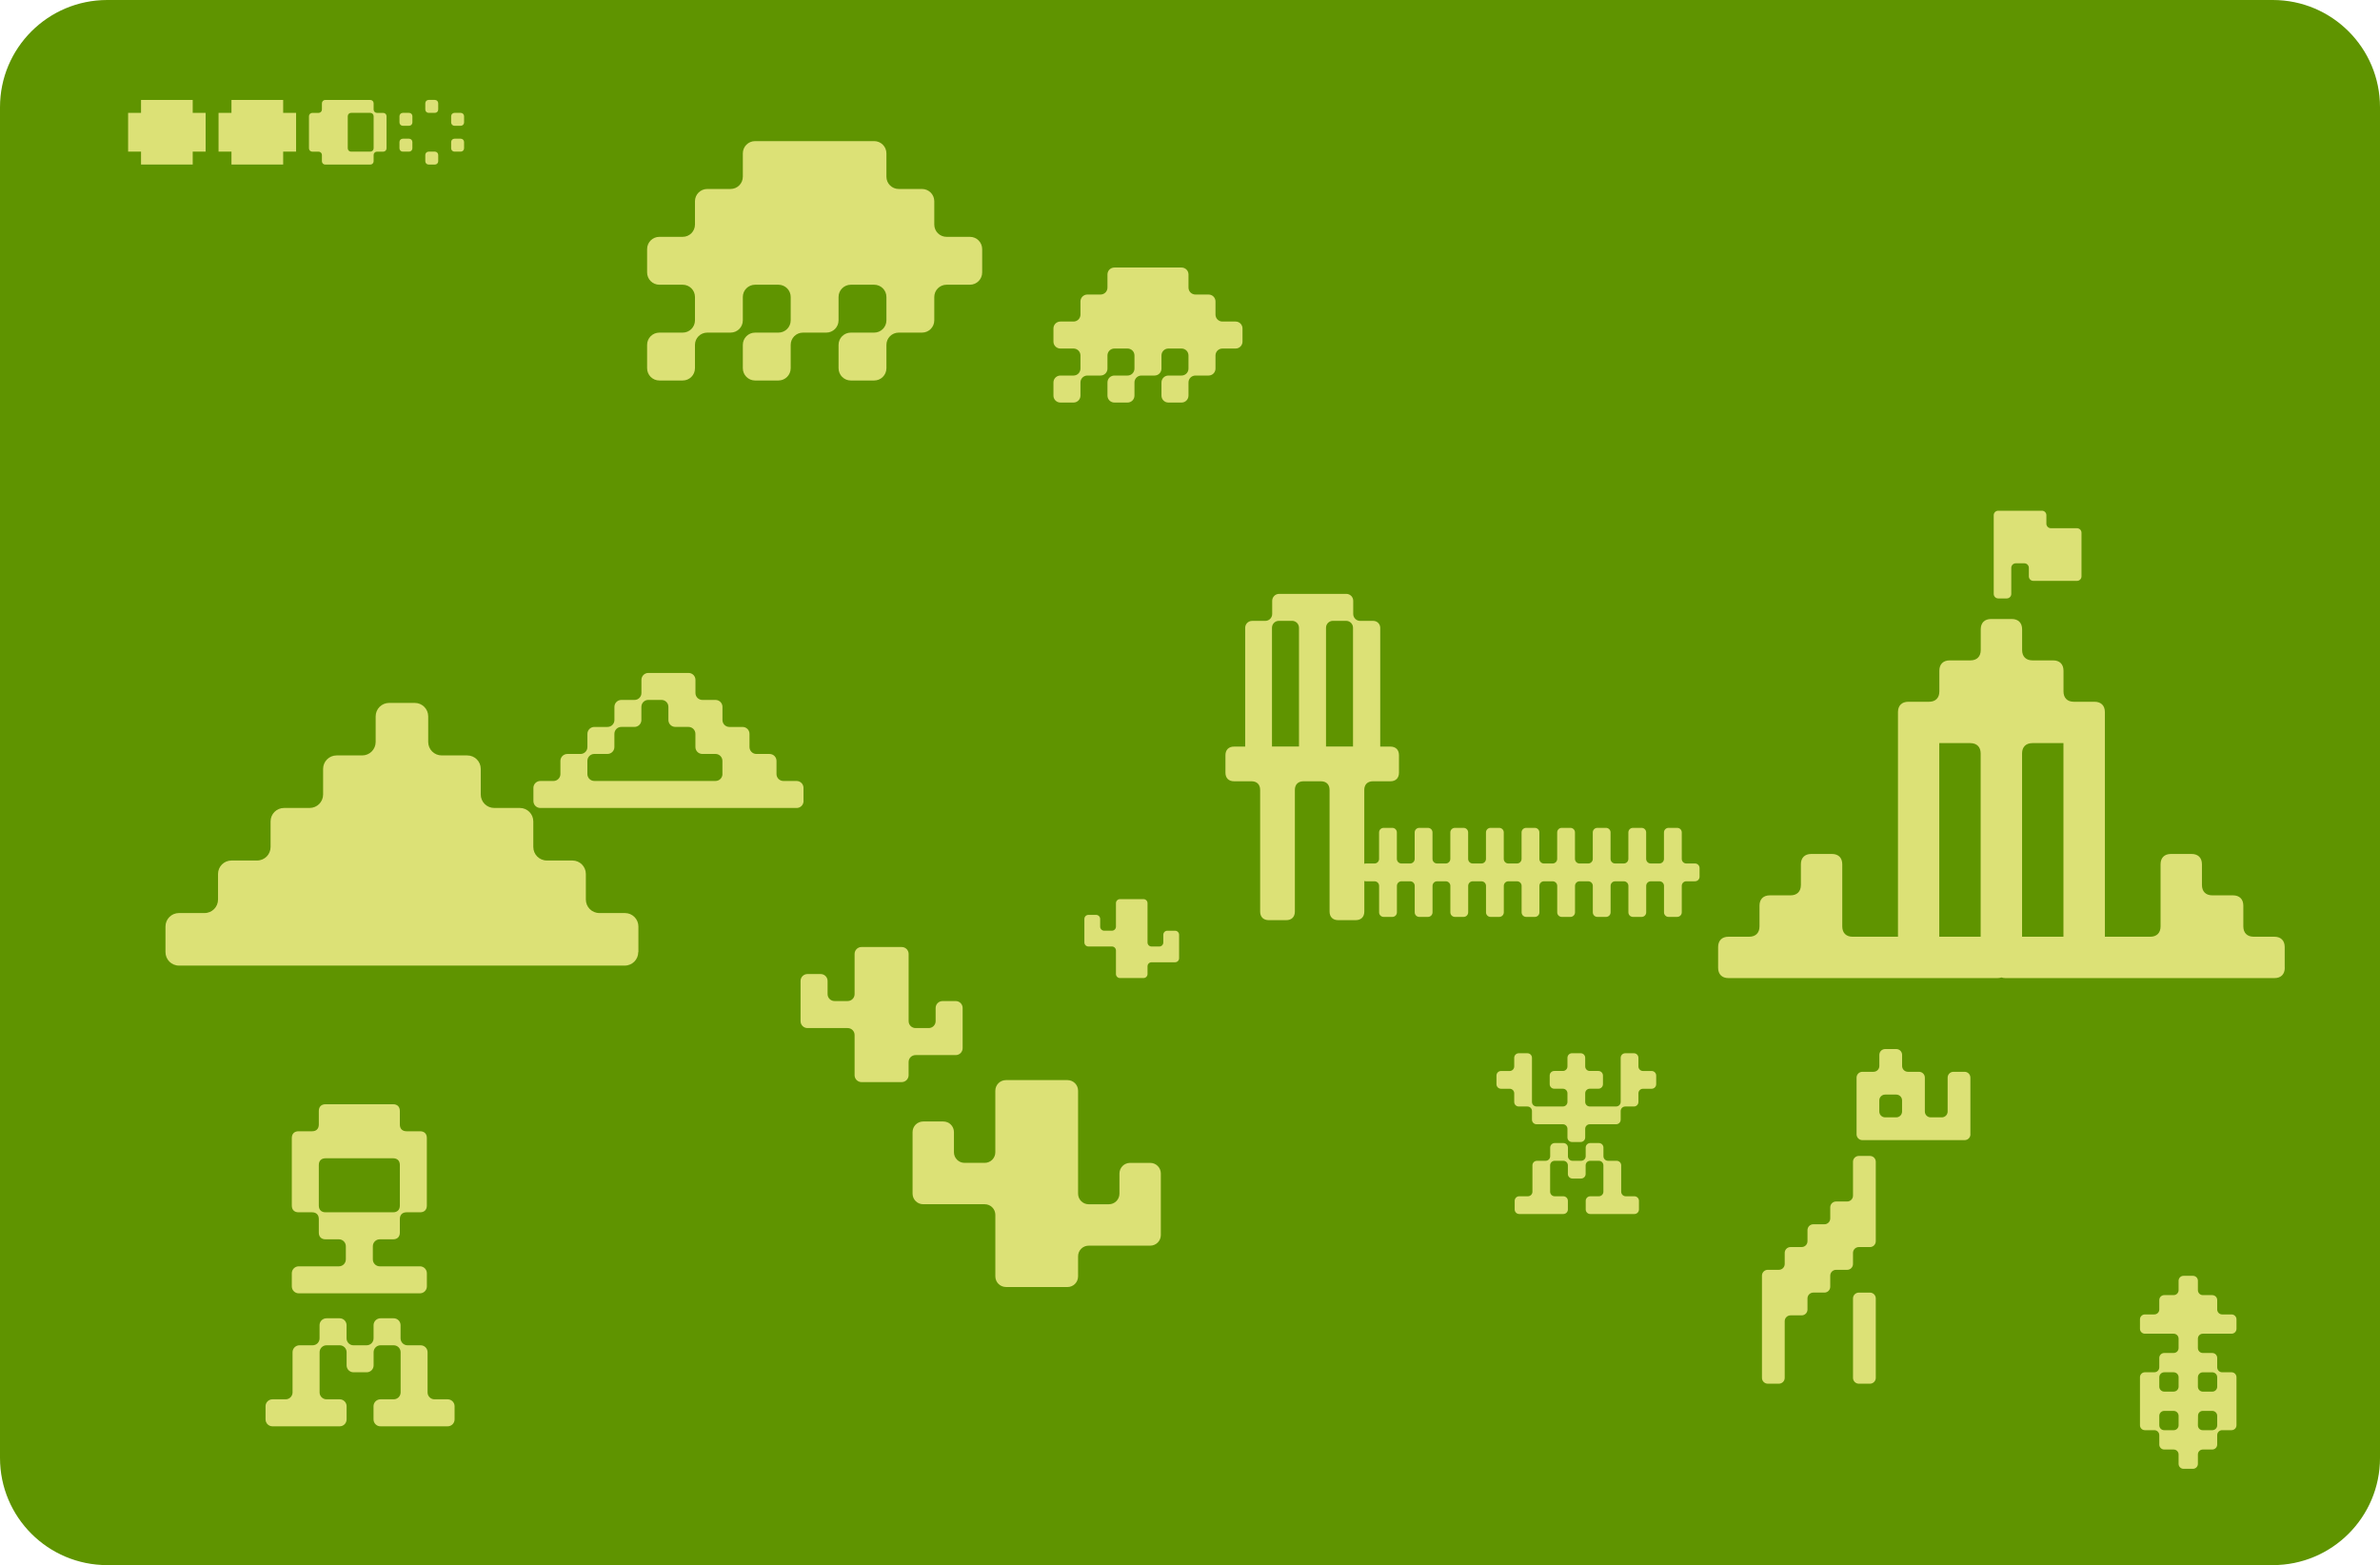 <?xml version="1.0" encoding="UTF-8"?><svg id="Calque_2" xmlns="http://www.w3.org/2000/svg" viewBox="0 0 980.1 644.56"><defs><style>.cls-1{fill:#5f9400;}.cls-1,.cls-2{stroke-width:0px;}.cls-2{fill:#dce176;}</style></defs><g id="Calque_1-2"><path class="cls-1" d="m935.95,0H44.15C19.77,0,0,19.76,0,44.14v556.28c0,24.39,19.77,44.14,44.15,44.14h891.8c24.38,0,44.15-19.76,44.15-44.14V44.14c0-24.39-19.77-44.14-44.15-44.14Z"/><path class="cls-2" d="m414.26,530.04h25.32c2.43,0,4.38-1.95,4.38-4.38v-8.28c0-2.43,1.95-4.38,4.38-4.38h25.32c2.43,0,4.38-1.95,4.38-4.38v-25.33c0-2.43-1.95-4.38-4.38-4.38h-8.28c-2.43,0-4.38,1.95-4.38,4.38v8.28c0,2.43-1.95,4.38-4.38,4.38h-8.28c-2.44,0-4.38-1.95-4.38-4.38v-42.37c0-2.44-1.95-4.38-4.38-4.38h-25.32c-2.43,0-4.38,1.95-4.38,4.38v25.32c0,2.43-1.95,4.38-4.38,4.38h-8.28c-2.43,0-4.38-1.95-4.38-4.38v-8.28c0-2.44-1.95-4.38-4.38-4.38h-8.28c-2.43,0-4.38,1.95-4.38,4.38v25.32c0,2.43,1.95,4.38,4.38,4.38h25.33c2.43,0,4.38,1.95,4.38,4.38v25.32c0,2.44,1.95,4.38,4.38,4.38Z"/><path class="cls-2" d="m354.78,445.64h16.53c1.59,0,2.86-1.27,2.86-2.86v-5.4c0-1.59,1.27-2.86,2.86-2.86h16.53c1.59,0,2.86-1.27,2.86-2.86v-16.53c0-1.59-1.27-2.86-2.86-2.86h-5.4c-1.59,0-2.86,1.27-2.86,2.86v5.4c0,1.59-1.27,2.86-2.86,2.86h-5.4c-1.59,0-2.86-1.27-2.86-2.86v-27.66c0-1.59-1.27-2.86-2.86-2.86h-16.53c-1.59,0-2.86,1.27-2.86,2.86v16.53c0,1.59-1.27,2.86-2.86,2.86h-5.4c-1.59,0-2.86-1.27-2.86-2.86v-5.4c0-1.59-1.27-2.86-2.86-2.86h-5.41c-1.59,0-2.86,1.27-2.86,2.86v16.53c0,1.59,1.27,2.86,2.86,2.86h16.53c1.59,0,2.86,1.27,2.86,2.86v16.53c0,1.59,1.27,2.86,2.86,2.86Z"/><path class="cls-2" d="m676.6,448.38h3.55c1.04,0,1.88-.83,1.88-1.88v-3.55c0-1.04-.83-1.88-1.88-1.88h-3.55c-1.04,0-1.88-.83-1.88-1.88v-3.55c0-1.04-.83-1.88-1.88-1.88h-3.55c-1.04,0-1.88.83-1.88,1.88v18.16c0,1.04-.83,1.88-1.88,1.88h-10.85c-1.04,0-1.88-.83-1.88-1.88v-3.55c0-1.04.83-1.88,1.88-1.88h3.55c1.04,0,1.88-.83,1.88-1.88v-3.55c0-1.04-.83-1.88-1.88-1.88h-3.55c-1.04,0-1.88-.83-1.88-1.88v-3.55c0-1.04-.83-1.88-1.88-1.88h-3.55c-1.04,0-1.88.83-1.88,1.88v3.55c0,1.04-.83,1.88-1.88,1.88h-3.55c-1.04,0-1.88.83-1.88,1.88v3.55c0,1.04.83,1.88,1.88,1.88h3.55c1.04,0,1.88.83,1.88,1.88v3.55c0,1.04-.83,1.88-1.88,1.88h-10.85c-1.04,0-1.88-.83-1.88-1.88v-18.16c0-1.04-.83-1.88-1.88-1.88h-3.55c-1.04,0-1.88.83-1.88,1.88v3.55c0,1.04-.83,1.88-1.88,1.88h-3.55c-1.04,0-1.88.83-1.88,1.88v3.55c0,1.04.83,1.88,1.88,1.88h3.55c1.04,0,1.88.83,1.88,1.88v3.55c0,1.04.83,1.88,1.88,1.88h3.55c1.04,0,1.88.83,1.88,1.88v3.55c0,1.04.83,1.88,1.88,1.88h10.85c1.04,0,1.88.83,1.88,1.88v3.55c0,1.04.83,1.88,1.88,1.88h3.55c1.04,0,1.88-.83,1.88-1.88v-3.55c0-1.04.83-1.88,1.88-1.88h10.85c1.04,0,1.88-.83,1.88-1.88v-3.55c0-1.04.83-1.88,1.88-1.88h3.55c1.04,0,1.88-.83,1.88-1.88v-3.55c0-1.04.83-1.88,1.88-1.88Z"/><polygon class="cls-2" points="79.36 67.76 79.36 62.44 84.68 62.44 84.68 46.48 79.36 46.48 79.36 41.16 58.08 41.16 58.08 46.48 52.76 46.48 52.76 62.44 58.08 62.44 58.08 67.76 79.36 67.76"/><path class="cls-2" d="m658.44,492.66h-3.55c-1.04,0-1.88.83-1.88,1.88v3.55c0,1.04.83,1.88,1.88,1.88h18.16c1.04,0,1.88-.84,1.88-1.88v-3.55c0-1.04-.83-1.88-1.88-1.88h-3.55c-1.04,0-1.88-.84-1.88-1.88v-10.85c0-1.04-.83-1.88-1.88-1.88h-3.55c-1.04,0-1.88-.84-1.88-1.88v-3.55c0-1.04-.84-1.88-1.88-1.88h-3.55c-1.04,0-1.88.83-1.88,1.88v3.55c0,1.04-.84,1.88-1.88,1.88h-3.55c-1.04,0-1.88-.84-1.88-1.88v-3.55c0-1.04-.84-1.88-1.88-1.88h-3.55c-1.04,0-1.88.83-1.88,1.88v3.55c0,1.04-.84,1.88-1.88,1.88h-3.55c-1.04,0-1.88.83-1.88,1.88v10.85c0,1.04-.83,1.88-1.88,1.88h-3.55c-1.04,0-1.88.83-1.88,1.88v3.55c0,1.04.84,1.88,1.88,1.88h18.15c1.04,0,1.88-.84,1.88-1.88v-3.55c0-1.04-.84-1.88-1.88-1.88h-3.55c-1.04,0-1.88-.84-1.88-1.88v-10.85c0-1.04.83-1.88,1.88-1.88h3.55c1.04,0,1.88.83,1.88,1.88v3.55c0,1.04.83,1.88,1.88,1.88h3.55c1.04,0,1.88-.84,1.88-1.88v-3.55c0-1.04.83-1.88,1.88-1.88h3.55c1.04,0,1.88.83,1.88,1.88v10.85c0,1.04-.84,1.88-1.88,1.88Z"/><path class="cls-2" d="m139.56,521.51h-16.53c-1.59,0-2.86,1.27-2.86,2.86v5.4c0,1.59,1.27,2.86,2.86,2.86h49.9c1.59,0,2.86-1.27,2.86-2.86v-5.4c0-1.59-1.27-2.86-2.86-2.86h-16.53c-1.59,0-2.86-1.27-2.86-2.86v-5.4c0-1.59,1.27-2.86,2.86-2.86h5.48c1.75,0,2.78-1.03,2.78-2.78v-5.57c0-1.75,1.03-2.78,2.78-2.78h5.56c1.75,0,2.78-1.04,2.78-2.78v-27.81c0-1.75-1.04-2.78-2.78-2.78h-5.56c-1.75,0-2.78-1.03-2.78-2.78v-5.57c0-1.75-1.03-2.78-2.78-2.78h-27.81c-1.75,0-2.78,1.03-2.78,2.78v5.57c0,1.75-1.04,2.78-2.78,2.78h-5.56c-1.75,0-2.78,1.04-2.78,2.78v27.81c0,1.75,1.03,2.78,2.78,2.78h5.56c1.75,0,2.78,1.03,2.78,2.78v5.57c0,1.75,1.03,2.78,2.78,2.78h5.49c1.59,0,2.86,1.27,2.86,2.86v5.4c0,1.59-1.27,2.86-2.86,2.86Zm-5.49-22.25c-1.75,0-2.78-1.04-2.78-2.78v-16.69c0-1.75,1.03-2.78,2.78-2.78h27.81c1.75,0,2.78,1.04,2.78,2.78v16.69c0,1.75-1.03,2.78-2.78,2.78h-27.81Z"/><path class="cls-2" d="m162.08,576.28h-5.4c-1.59,0-2.86,1.27-2.86,2.86v5.4c0,1.59,1.27,2.86,2.86,2.86h27.66c1.59,0,2.86-1.27,2.86-2.86v-5.4c0-1.59-1.27-2.86-2.86-2.86h-5.4c-1.59,0-2.86-1.27-2.86-2.86v-16.53c0-1.59-1.27-2.86-2.86-2.86h-5.4c-1.59,0-2.86-1.27-2.86-2.86v-5.4c0-1.59-1.27-2.86-2.86-2.86h-5.4c-1.59,0-2.86,1.27-2.86,2.86v5.4c0,1.59-1.27,2.86-2.86,2.86h-5.4c-1.59,0-2.86-1.27-2.86-2.86v-5.4c0-1.59-1.27-2.86-2.86-2.86h-5.4c-1.59,0-2.86,1.27-2.86,2.86v5.4c0,1.59-1.27,2.86-2.86,2.86h-5.4c-1.59,0-2.86,1.27-2.86,2.86v16.53c0,1.59-1.27,2.86-2.86,2.86h-5.4c-1.59,0-2.86,1.27-2.86,2.86v5.4c0,1.59,1.27,2.86,2.86,2.86h27.66c1.59,0,2.86-1.27,2.86-2.86v-5.4c0-1.59-1.27-2.86-2.86-2.86h-5.4c-1.59,0-2.86-1.27-2.86-2.86v-16.53c0-1.59,1.27-2.86,2.86-2.86h5.4c1.59,0,2.86,1.27,2.86,2.86v5.4c0,1.59,1.27,2.86,2.86,2.86h5.4c1.59,0,2.86-1.27,2.86-2.86v-5.4c0-1.59,1.27-2.86,2.86-2.86h5.4c1.59,0,2.86,1.27,2.86,2.86v16.53c0,1.59-1.27,2.86-2.86,2.86Z"/><path class="cls-2" d="m772.46,478.46c0-1.34-1.07-2.41-2.41-2.41h-4.56c-1.34,0-2.41,1.07-2.41,2.41v13.94c0,1.34-1.07,2.41-2.41,2.41h-4.55c-1.34,0-2.41,1.07-2.41,2.41v4.56c0,1.34-1.07,2.41-2.41,2.41h-4.55c-1.34,0-2.41,1.07-2.41,2.41v4.56c0,1.34-1.07,2.41-2.41,2.41h-4.56c-1.34,0-2.41,1.07-2.41,2.41v4.55c0,1.34-1.07,2.41-2.41,2.41h-4.55c-1.34,0-2.41,1.07-2.41,2.41v42.08c0,1.34,1.07,2.41,2.41,2.41h4.55c1.34,0,2.41-1.07,2.41-2.41v-23.32c0-1.34,1.07-2.41,2.41-2.41h4.56c1.34,0,2.41-1.07,2.41-2.41v-4.56c0-1.34,1.07-2.41,2.41-2.41h4.55c1.34,0,2.41-1.07,2.41-2.41v-4.55c0-1.34,1.07-2.41,2.41-2.41h4.55c1.34,0,2.41-1.07,2.41-2.41v-4.55c0-1.34,1.07-2.41,2.41-2.41h4.56c1.34,0,2.41-1.07,2.41-2.41v-32.7Z"/><path class="cls-2" d="m940.86,398.55v-8.52c0-2.68-1.58-4.26-4.26-4.26h-8.52c-2.68,0-4.26-1.58-4.26-4.26v-8.52c0-2.68-1.58-4.26-4.26-4.26h-8.52c-2.68,0-4.26-1.58-4.26-4.26v-8.52c0-2.68-1.58-4.26-4.26-4.26h-8.52c-2.68,0-4.26,1.58-4.26,4.26v25.57c0,2.68-1.58,4.26-4.26,4.26h-18.67v-92.51c0-2.68-1.58-4.26-4.26-4.26h-8.52c-2.68,0-4.26-1.58-4.26-4.26v-8.52c0-2.68-1.58-4.26-4.26-4.26h-8.52c-2.68,0-4.26-1.58-4.26-4.26v-8.52c0-2.68-1.58-4.26-4.26-4.26h-8.52c-2.68,0-4.26,1.58-4.26,4.26v8.52c0,2.68-1.58,4.26-4.26,4.26h-8.52c-2.68,0-4.26,1.58-4.26,4.26v8.52c0,2.68-1.58,4.26-4.26,4.26h-8.52c-2.68,0-4.26,1.58-4.26,4.26v92.51h-18.68c-2.68,0-4.26-1.58-4.26-4.26v-25.57c0-2.68-1.58-4.26-4.26-4.26h-8.52c-2.68,0-4.26,1.58-4.26,4.26v8.52c0,2.68-1.58,4.26-4.26,4.26h-8.52c-2.68,0-4.26,1.58-4.26,4.26v8.52c0,2.68-1.58,4.26-4.26,4.26h-8.52c-2.68,0-4.26,1.58-4.26,4.26v8.52c0,2.67,1.58,4.26,4.26,4.26h110.79c.61,0,1.14-.11,1.63-.26.49.16,1.02.26,1.63.26h110.79c2.68,0,4.26-1.58,4.26-4.26Zm-125.2-12.79h-17.05v-79.72h12.78c2.68,0,4.26,1.58,4.26,4.26v75.46Zm34.09,0h-17.05v-75.46c0-2.68,1.58-4.26,4.26-4.26h12.78v79.72Z"/><path class="cls-2" d="m687.12,377.6h3.56c1.05,0,1.88-.84,1.88-1.88v-10.9c0-1.05.84-1.88,1.89-1.88h3.56c1.05,0,1.88-.84,1.88-1.89v-3.56c0-1.05-.84-1.88-1.88-1.88h-3.56c-1.05,0-1.89-.84-1.89-1.89v-10.9c0-1.05-.84-1.88-1.88-1.88h-3.56c-1.05,0-1.89.84-1.89,1.88v10.9c0,1.05-.84,1.89-1.88,1.89h-3.56c-1.05,0-1.89-.84-1.89-1.89v-10.9c0-1.05-.84-1.88-1.88-1.88h-3.56c-1.05,0-1.89.84-1.89,1.88v10.9c0,1.05-.84,1.89-1.88,1.89h-3.56c-1.05,0-1.89-.84-1.89-1.89v-10.9c0-1.05-.84-1.88-1.88-1.88h-3.56c-1.05,0-1.88.84-1.88,1.88v10.9c0,1.05-.84,1.89-1.89,1.89h-3.56c-1.05,0-1.88-.84-1.88-1.89v-10.9c0-1.05-.84-1.88-1.89-1.88h-3.56c-1.05,0-1.88.84-1.88,1.88v10.9c0,1.05-.84,1.89-1.89,1.89h-3.56c-1.05,0-1.88-.84-1.88-1.89v-10.9c0-1.05-.84-1.88-1.89-1.88h-3.56c-1.05,0-1.88.84-1.88,1.88v10.9c0,1.05-.84,1.89-1.89,1.89h-3.56c-1.05,0-1.88-.84-1.88-1.89v-10.9c0-1.05-.84-1.88-1.89-1.88h-3.56c-1.05,0-1.88.84-1.88,1.88v10.9c0,1.05-.84,1.89-1.89,1.89h-3.56c-1.05,0-1.89-.84-1.89-1.89v-10.9c0-1.05-.84-1.88-1.89-1.88h-3.56c-1.05,0-1.89.84-1.89,1.88v10.9c0,1.05-.84,1.89-1.89,1.89h-3.56c-1.05,0-1.89-.84-1.89-1.89v-10.9c0-1.05-.84-1.88-1.89-1.88h-3.56c-1.05,0-1.89.84-1.89,1.88v10.9c0,1.05-.84,1.89-1.88,1.89h-3.56c-1.05,0-1.89-.84-1.89-1.89v-10.9c0-1.05-.84-1.88-1.88-1.88h-3.56c-1.05,0-1.89.84-1.89,1.88v10.9c0,1.05-.84,1.89-1.88,1.89h-3.56c-.23,0-.45.06-.65.13v-30.4c0-2.25,1.33-3.58,3.57-3.58h7.15c2.25,0,3.57-1.33,3.57-3.57v-7.15c0-2.25-1.33-3.57-3.57-3.57h-4.15v-48.91c0-1.59-1.27-2.86-2.86-2.86h-5.4c-1.59,0-2.86-1.27-2.86-2.86v-5.4c0-1.59-1.27-2.86-2.86-2.86h-27.65c-1.59,0-2.86,1.27-2.86,2.86v5.4c0,1.59-1.27,2.86-2.86,2.86h-5.4c-1.59,0-2.86,1.27-2.86,2.86v48.91h-4.56c-2.25,0-3.57,1.33-3.57,3.57v7.15c0,2.25,1.33,3.57,3.57,3.57h7.15c2.25,0,3.57,1.33,3.57,3.58v50.04c0,2.25,1.33,3.57,3.58,3.57h7.15c2.25,0,3.57-1.33,3.57-3.57v-50.04c0-2.25,1.33-3.58,3.57-3.58h7.15c2.25,0,3.57,1.33,3.57,3.58v50.04c0,2.25,1.33,3.57,3.58,3.57h7.15c2.25,0,3.58-1.33,3.58-3.57v-12.56c.2.07.42.13.65.13h3.56c1.05,0,1.88.84,1.88,1.88v10.9c0,1.05.84,1.88,1.89,1.88h3.56c1.05,0,1.88-.84,1.88-1.88v-10.9c0-1.05.84-1.88,1.89-1.88h3.56c1.05,0,1.88.84,1.88,1.88v10.9c0,1.05.84,1.88,1.89,1.88h3.56c1.05,0,1.89-.84,1.89-1.88v-10.9c0-1.05.84-1.88,1.89-1.88h3.56c1.05,0,1.89.84,1.89,1.88v10.9c0,1.05.84,1.88,1.89,1.88h3.56c1.05,0,1.89-.84,1.89-1.88v-10.9c0-1.05.84-1.88,1.89-1.88h3.56c1.05,0,1.89.84,1.89,1.88v10.9c0,1.05.84,1.88,1.88,1.88h3.56c1.05,0,1.89-.84,1.89-1.88v-10.9c0-1.05.84-1.88,1.88-1.88h3.56c1.05,0,1.89.84,1.89,1.88v10.9c0,1.05.84,1.88,1.88,1.88h3.56c1.05,0,1.89-.84,1.89-1.88v-10.9c0-1.05.84-1.88,1.88-1.88h3.56c1.05,0,1.89.84,1.89,1.88v10.9c0,1.05.84,1.88,1.88,1.88h3.56c1.05,0,1.89-.84,1.89-1.88v-10.9c0-1.05.84-1.88,1.88-1.88h3.56c1.05,0,1.89.84,1.89,1.88v10.9c0,1.05.84,1.88,1.88,1.88h3.56c1.05,0,1.88-.84,1.88-1.88v-10.9c0-1.05.84-1.88,1.89-1.88h3.56c1.05,0,1.88.84,1.88,1.88v10.9c0,1.05.84,1.88,1.89,1.88h3.56c1.05,0,1.88-.84,1.88-1.88v-10.9c0-1.05.84-1.88,1.89-1.88h3.56c1.05,0,1.88.84,1.88,1.88v10.9c0,1.05.84,1.88,1.89,1.88Zm-152.18-70.15h-11.13v-48.91c0-1.59,1.27-2.86,2.86-2.86h5.4c1.59,0,2.86,1.27,2.86,2.86v48.91Zm22.25,0h-11.13v-48.91c0-1.59,1.27-2.86,2.86-2.86h5.4c1.59,0,2.86,1.27,2.86,2.86v48.91Z"/><path class="cls-2" d="m907.15,549.26h11.81c1.14,0,2.04-.91,2.04-2.04v-3.86c0-1.14-.91-2.04-2.04-2.04h-3.86c-1.14,0-2.04-.91-2.04-2.05v-3.86c0-1.14-.91-2.04-2.05-2.04h-3.86c-1.14,0-2.04-.91-2.04-2.05v-3.86c0-1.14-.91-2.04-2.05-2.04h-3.86c-1.14,0-2.04.91-2.04,2.04v3.86c0,1.14-.91,2.05-2.05,2.05h-3.86c-1.14,0-2.04.91-2.04,2.04v3.86c0,1.14-.91,2.05-2.05,2.05h-3.86c-1.14,0-2.04.91-2.04,2.04v3.86c0,1.14.91,2.04,2.04,2.04h11.81c1.14,0,2.05.91,2.05,2.04v3.86c0,1.14-.91,2.04-2.05,2.04h-3.86c-1.14,0-2.04.91-2.04,2.04v3.86c0,1.14-.91,2.04-2.05,2.04h-3.86c-1.14,0-2.04.91-2.04,2.05v19.76c0,1.14.91,2.04,2.04,2.04h3.86c1.14,0,2.05.91,2.05,2.05v3.86c0,1.14.91,2.05,2.04,2.05h3.86c1.14,0,2.05.91,2.05,2.04v3.86c0,1.14.91,2.05,2.04,2.05h3.86c1.14,0,2.05-.91,2.05-2.05v-3.86c0-1.14.91-2.04,2.04-2.04h3.86c1.14,0,2.05-.91,2.05-2.05v-3.86c0-1.14.91-2.05,2.04-2.05h3.86c1.14,0,2.04-.91,2.04-2.04v-19.76c0-1.14-.91-2.05-2.04-2.05h-3.86c-1.14,0-2.04-.91-2.04-2.04v-3.86c0-1.14-.91-2.04-2.05-2.04h-3.86c-1.14,0-2.04-.91-2.04-2.04v-3.86c0-1.14.91-2.04,2.04-2.04Zm-9.99,37.7c0,1.14-.91,2.04-2.05,2.04h-3.86c-1.14,0-2.04-.91-2.04-2.04v-3.86c0-1.14.91-2.05,2.04-2.05h3.86c1.14,0,2.05.91,2.05,2.05v3.86Zm0-15.9c0,1.14-.91,2.04-2.05,2.04h-3.86c-1.14,0-2.04-.91-2.04-2.04v-3.86c0-1.14.91-2.05,2.04-2.05h3.86c1.14,0,2.05.91,2.05,2.05v3.86Zm15.9,15.9c0,1.14-.91,2.04-2.05,2.04h-3.86c-1.19,0-2.04-.85-2.04-2.04l.05-3.92c0-1.14.85-1.99,1.99-1.99h3.86c1.14,0,2.05.91,2.05,2.05v3.86Zm-5.91-21.8h3.86c1.14,0,2.05.91,2.05,2.05v3.86c0,1.14-.91,2.04-2.05,2.04h-3.86c-1.14,0-2.04-.91-2.04-2.04v-3.86c0-1.14.91-2.05,2.04-2.05Z"/><path class="cls-2" d="m840.85,210.33h-17.96c-1.03,0-1.86.82-1.86,1.85v32.41c0,1.03.83,1.86,1.86,1.86h3.51c1.03,0,1.86-.83,1.86-1.86v-10.74c0-1.03.82-1.86,1.86-1.86h3.51c1.03,0,1.86.83,1.86,1.86v3.51c0,1.03.82,1.86,1.86,1.86h17.96c1.03,0,1.86-.83,1.86-1.86v-17.96c0-1.04-.83-1.86-1.86-1.86h-10.74c-1.03,0-1.86-.83-1.86-1.86v-3.51c0-1.03-.82-1.85-1.86-1.85Z"/><path class="cls-2" d="m811.42,467.13v-23.32c0-1.34-1.07-2.41-2.41-2.41h-4.55c-1.34,0-2.41,1.07-2.41,2.41v13.94c0,1.34-1.07,2.41-2.41,2.41h-4.56c-1.34,0-2.41-1.07-2.41-2.41v-13.94c0-1.34-1.07-2.41-2.41-2.41h-4.55c-1.34,0-2.41-1.07-2.41-2.41v-4.55c0-1.34-1.07-2.41-2.41-2.41h-4.55c-1.34,0-2.41,1.07-2.41,2.41v4.55c0,1.34-1.07,2.41-2.41,2.41h-4.56c-1.34,0-2.41,1.07-2.41,2.41v23.32c0,1.34,1.07,2.41,2.41,2.41h42.08c1.34,0,2.41-1.07,2.41-2.41Zm-28.14-9.38c0,1.34-1.07,2.41-2.41,2.41h-4.55c-1.34,0-2.41-1.07-2.41-2.41v-4.56c0-1.34,1.07-2.41,2.41-2.41h4.55c1.34,0,2.41,1.07,2.41,2.41v4.56Z"/><path class="cls-2" d="m765.49,532.33h4.56c1.33,0,2.41,1.08,2.41,2.41v32.7c0,1.33-1.08,2.41-2.41,2.41h-4.56c-1.33,0-2.41-1.08-2.41-2.41v-32.7c0-1.33,1.08-2.41,2.41-2.41Z"/><path class="cls-2" d="m262.9,392.09v-10.51c0-3.09-2.47-5.56-5.56-5.56h-10.51c-3.09,0-5.57-2.48-5.57-5.57v-10.51c0-3.09-2.47-5.56-5.56-5.56h-10.51c-3.09,0-5.57-2.48-5.57-5.57v-10.51c0-3.09-2.47-5.56-5.56-5.56h-10.51c-3.09,0-5.57-2.47-5.57-5.56v-10.51c0-3.09-2.47-5.56-5.56-5.56h-10.51c-3.09,0-5.57-2.47-5.57-5.56v-10.51c0-3.09-2.47-5.56-5.56-5.56h-10.51c-3.09,0-5.57,2.47-5.57,5.56v10.51c0,3.09-2.47,5.56-5.56,5.56h-10.51c-3.09,0-5.57,2.47-5.57,5.56v10.51c0,3.09-2.47,5.56-5.56,5.56h-10.51c-3.09,0-5.56,2.47-5.56,5.56v10.51c0,3.09-2.47,5.57-5.57,5.57h-10.51c-3.09,0-5.56,2.47-5.56,5.56v10.51c0,3.09-2.47,5.57-5.57,5.57h-10.51c-3.09,0-5.56,2.47-5.56,5.56v10.51c0,3.09,2.47,5.57,5.56,5.57h183.57c3.09,0,5.56-2.48,5.56-5.57Z"/><path class="cls-2" d="m330.89,329.89v-5.4c0-1.59-1.27-2.86-2.86-2.86h-5.4c-1.59,0-2.86-1.27-2.86-2.86v-5.4c0-1.59-1.27-2.86-2.86-2.86h-5.4c-1.59,0-2.86-1.27-2.86-2.86v-5.41c0-1.59-1.27-2.86-2.86-2.86h-5.41c-1.59,0-2.86-1.27-2.86-2.86v-5.4c0-1.59-1.27-2.86-2.86-2.86h-5.4c-1.59,0-2.86-1.27-2.86-2.86v-5.4c0-1.59-1.27-2.86-2.86-2.86h-16.53c-1.59,0-2.86,1.27-2.86,2.86v5.4c0,1.59-1.27,2.86-2.86,2.86h-5.4c-1.59,0-2.86,1.27-2.86,2.86v5.4c0,1.59-1.27,2.86-2.86,2.86h-5.4c-1.59,0-2.86,1.27-2.86,2.86v5.41c0,1.59-1.27,2.86-2.86,2.86h-5.4c-1.59,0-2.86,1.27-2.86,2.86v5.4c0,1.59-1.27,2.86-2.86,2.86h-5.4c-1.59,0-2.86,1.27-2.86,2.86v5.4c0,1.59,1.27,2.86,2.86,2.86h105.53c1.59,0,2.86-1.27,2.86-2.86Zm-33.38-11.13c0,1.59-1.27,2.86-2.86,2.86h-49.9c-1.59,0-2.86-1.27-2.86-2.86v-5.4c0-1.59,1.27-2.86,2.86-2.86h5.4c1.59,0,2.86-1.27,2.86-2.86v-5.41c0-1.59,1.27-2.86,2.86-2.86h5.4c1.59,0,2.86-1.27,2.86-2.86v-5.4c0-1.59,1.27-2.86,2.86-2.86h5.4c1.59,0,2.86,1.27,2.86,2.86v5.4c0,1.59,1.27,2.86,2.86,2.86h5.4c1.59,0,2.86,1.27,2.86,2.86v5.41c0,1.59,1.27,2.86,2.86,2.86h5.4c1.59,0,2.86,1.27,2.86,2.86v5.4Z"/><polygon class="cls-2" points="95.32 41.16 95.32 46.48 90 46.48 90 62.44 95.32 62.44 95.32 67.76 116.61 67.76 116.61 62.44 121.93 62.44 121.93 46.48 116.61 46.48 116.61 41.16 95.32 41.16"/><path class="cls-2" d="m187.16,57.12h2.58c.76,0,1.37.61,1.37,1.37v2.59c0,.76-.61,1.37-1.37,1.37h-2.58c-.76,0-1.37-.61-1.37-1.37v-2.59c0-.76.61-1.37,1.37-1.37Z"/><path class="cls-2" d="m187.16,46.48h2.58c.76,0,1.37.61,1.37,1.37v2.58c0,.76-.61,1.37-1.37,1.37h-2.58c-.76,0-1.37-.61-1.37-1.37v-2.58c0-.76.61-1.37,1.37-1.37Z"/><path class="cls-2" d="m485.56,394.63v-9.66c0-.93-.74-1.67-1.67-1.67h-3.16c-.93,0-1.67.74-1.67,1.67v3.16c0,.93-.74,1.67-1.67,1.67h-3.16c-.93,0-1.67-.74-1.67-1.67v-16.17c0-.93-.74-1.67-1.67-1.67h-9.66c-.93,0-1.67.74-1.67,1.67v9.66c0,.93-.74,1.67-1.67,1.67h-3.16c-.93,0-1.67-.74-1.67-1.67v-3.16c0-.93-.74-1.68-1.67-1.68h-3.16c-.93,0-1.67.74-1.67,1.68v9.66c0,.93.74,1.67,1.67,1.67h9.66c.93,0,1.67.74,1.67,1.67v9.66c0,.93.74,1.67,1.67,1.67h9.66c.93,0,1.67-.74,1.67-1.67v-3.16c0-.93.74-1.67,1.67-1.67h9.66c.93,0,1.67-.74,1.67-1.67Z"/><path class="cls-2" d="m281.12,136.98h-9.57c-2.82,0-5.07,2.25-5.07,5.07v9.58c0,2.81,2.25,5.07,5.07,5.07h9.57c2.82,0,5.07-2.25,5.07-5.07v-9.58c0-2.82,2.25-5.07,5.07-5.07h9.57c2.82,0,5.07-2.25,5.07-5.07v-9.58c0-2.81,2.25-5.07,5.07-5.07h9.57c2.82,0,5.07,2.25,5.07,5.07v9.58c0,2.82-2.25,5.07-5.07,5.07h-9.57c-2.82,0-5.07,2.25-5.07,5.07v9.58c0,2.81,2.25,5.07,5.07,5.07h9.57c2.82,0,5.07-2.25,5.07-5.07v-9.58c0-2.82,2.25-5.07,5.07-5.07h9.57c2.82,0,5.07-2.25,5.07-5.07v-9.58c0-2.81,2.25-5.07,5.07-5.07h9.57c2.82,0,5.07,2.25,5.07,5.07v9.58c0,2.82-2.25,5.07-5.07,5.07h-9.57c-2.82,0-5.07,2.25-5.07,5.07v9.58c0,2.81,2.25,5.07,5.07,5.07h9.57c2.82,0,5.07-2.25,5.07-5.07v-9.58c0-2.82,2.25-5.07,5.07-5.07h9.57c2.82,0,5.07-2.25,5.07-5.07v-9.58c0-2.81,2.25-5.07,5.07-5.07h9.58c2.82,0,5.07-2.25,5.07-5.07v-9.58c0-2.82-2.25-5.07-5.07-5.07h-9.58c-2.82,0-5.07-2.25-5.07-5.07v-9.57c0-2.81-2.25-5.07-5.07-5.07h-9.57c-2.82,0-5.07-2.25-5.07-5.07v-9.57c0-2.82-2.25-5.07-5.07-5.07h-48.99c-2.82,0-5.07,2.25-5.07,5.07v9.57c0,2.82-2.25,5.07-5.07,5.07h-9.57c-2.82,0-5.07,2.25-5.07,5.07v9.57c0,2.82-2.25,5.07-5.07,5.07h-9.57c-2.82,0-5.07,2.25-5.07,5.07v9.58c0,2.81,2.25,5.07,5.07,5.07h9.57c2.82,0,5.07,2.25,5.07,5.07v9.58c0,2.82-2.25,5.07-5.07,5.07Z"/><path class="cls-2" d="m176.51,46.48h2.59c.76,0,1.36-.61,1.36-1.37v-2.59c0-.76-.61-1.37-1.36-1.37h-2.59c-.76,0-1.37.61-1.37,1.37v2.59c0,.76.61,1.37,1.37,1.37Z"/><path class="cls-2" d="m152.49,41.16h-18.55c-.76,0-1.37.61-1.37,1.37v2.59c0,.76-.61,1.37-1.37,1.37h-2.59c-.76,0-1.37.61-1.37,1.37v13.23c0,.76.61,1.37,1.37,1.37h2.59c.76,0,1.37.61,1.37,1.37v2.58c0,.76.61,1.37,1.37,1.37h18.55c.76,0,1.37-.61,1.37-1.37v-2.58c0-.76.61-1.37,1.37-1.37h2.58c.76,0,1.37-.61,1.37-1.37v-13.23c0-.76-.61-1.37-1.37-1.37h-2.58c-.76,0-1.37-.61-1.37-1.37v-2.59c0-.76-.61-1.37-1.37-1.37Zm1.37,19.92c0,.76-.61,1.37-1.37,1.37h-7.91c-.76,0-1.37-.61-1.37-1.37v-13.23c0-.76.61-1.37,1.37-1.37h7.91c.76,0,1.37.61,1.37,1.37v13.23Z"/><path class="cls-2" d="m489.43,162.92v-5.4c0-1.59,1.27-2.86,2.86-2.86h5.4c1.59,0,2.86-1.27,2.86-2.86v-5.4c0-1.59,1.27-2.86,2.86-2.86h5.4c1.59,0,2.86-1.27,2.86-2.86v-5.4c0-1.59-1.27-2.86-2.86-2.86h-5.4c-1.59,0-2.86-1.27-2.86-2.86v-5.4c0-1.59-1.27-2.86-2.86-2.86h-5.4c-1.59,0-2.86-1.27-2.86-2.86v-5.4c0-1.59-1.27-2.86-2.86-2.86h-27.65c-1.59,0-2.86,1.27-2.86,2.86v5.4c0,1.59-1.27,2.86-2.86,2.86h-5.4c-1.59,0-2.86,1.27-2.86,2.86v5.4c0,1.59-1.27,2.86-2.86,2.86h-5.4c-1.59,0-2.86,1.27-2.86,2.86v5.4c0,1.59,1.27,2.86,2.86,2.86h5.4c1.59,0,2.86,1.27,2.86,2.86v5.4c0,1.59-1.27,2.86-2.86,2.86h-5.4c-1.59,0-2.86,1.27-2.86,2.86v5.4c0,1.59,1.27,2.86,2.86,2.86h5.4c1.59,0,2.86-1.27,2.86-2.86v-5.4c0-1.59,1.27-2.86,2.86-2.86h5.4c1.59,0,2.86-1.27,2.86-2.86v-5.4c0-1.59,1.27-2.86,2.86-2.86h5.4c1.59,0,2.86,1.27,2.86,2.86v5.4c0,1.59-1.27,2.86-2.86,2.86h-5.4c-1.59,0-2.86,1.27-2.86,2.86v5.4c0,1.59,1.27,2.86,2.86,2.86h5.4c1.59,0,2.86-1.27,2.86-2.86v-5.4c0-1.59,1.27-2.86,2.86-2.86h5.4c1.59,0,2.86-1.27,2.86-2.86v-5.4c0-1.59,1.27-2.86,2.86-2.86h5.4c1.59,0,2.86,1.27,2.86,2.86v5.4c0,1.59-1.27,2.86-2.86,2.86h-5.4c-1.59,0-2.86,1.27-2.86,2.86v5.4c0,1.59,1.27,2.86,2.86,2.86h5.4c1.59,0,2.86-1.27,2.86-2.86Z"/><path class="cls-2" d="m164.5,61.08c0,.76.61,1.37,1.36,1.37h2.59c.76,0,1.37-.61,1.37-1.37v-2.59c0-.76-.61-1.37-1.37-1.37h-2.59c-.76,0-1.36.61-1.36,1.37v2.59Z"/><path class="cls-2" d="m165.87,51.8h2.59c.76,0,1.37-.61,1.37-1.37v-2.58c0-.76-.61-1.37-1.37-1.37h-2.59c-.76,0-1.36.61-1.36,1.37v2.58c0,.76.61,1.37,1.36,1.37Z"/><path class="cls-2" d="m175.14,66.4c0,.76.61,1.37,1.37,1.37h2.59c.76,0,1.36-.61,1.36-1.37v-2.58c0-.76-.61-1.37-1.36-1.37h-2.59c-.76,0-1.37.61-1.37,1.37v2.58Z"/></g></svg>